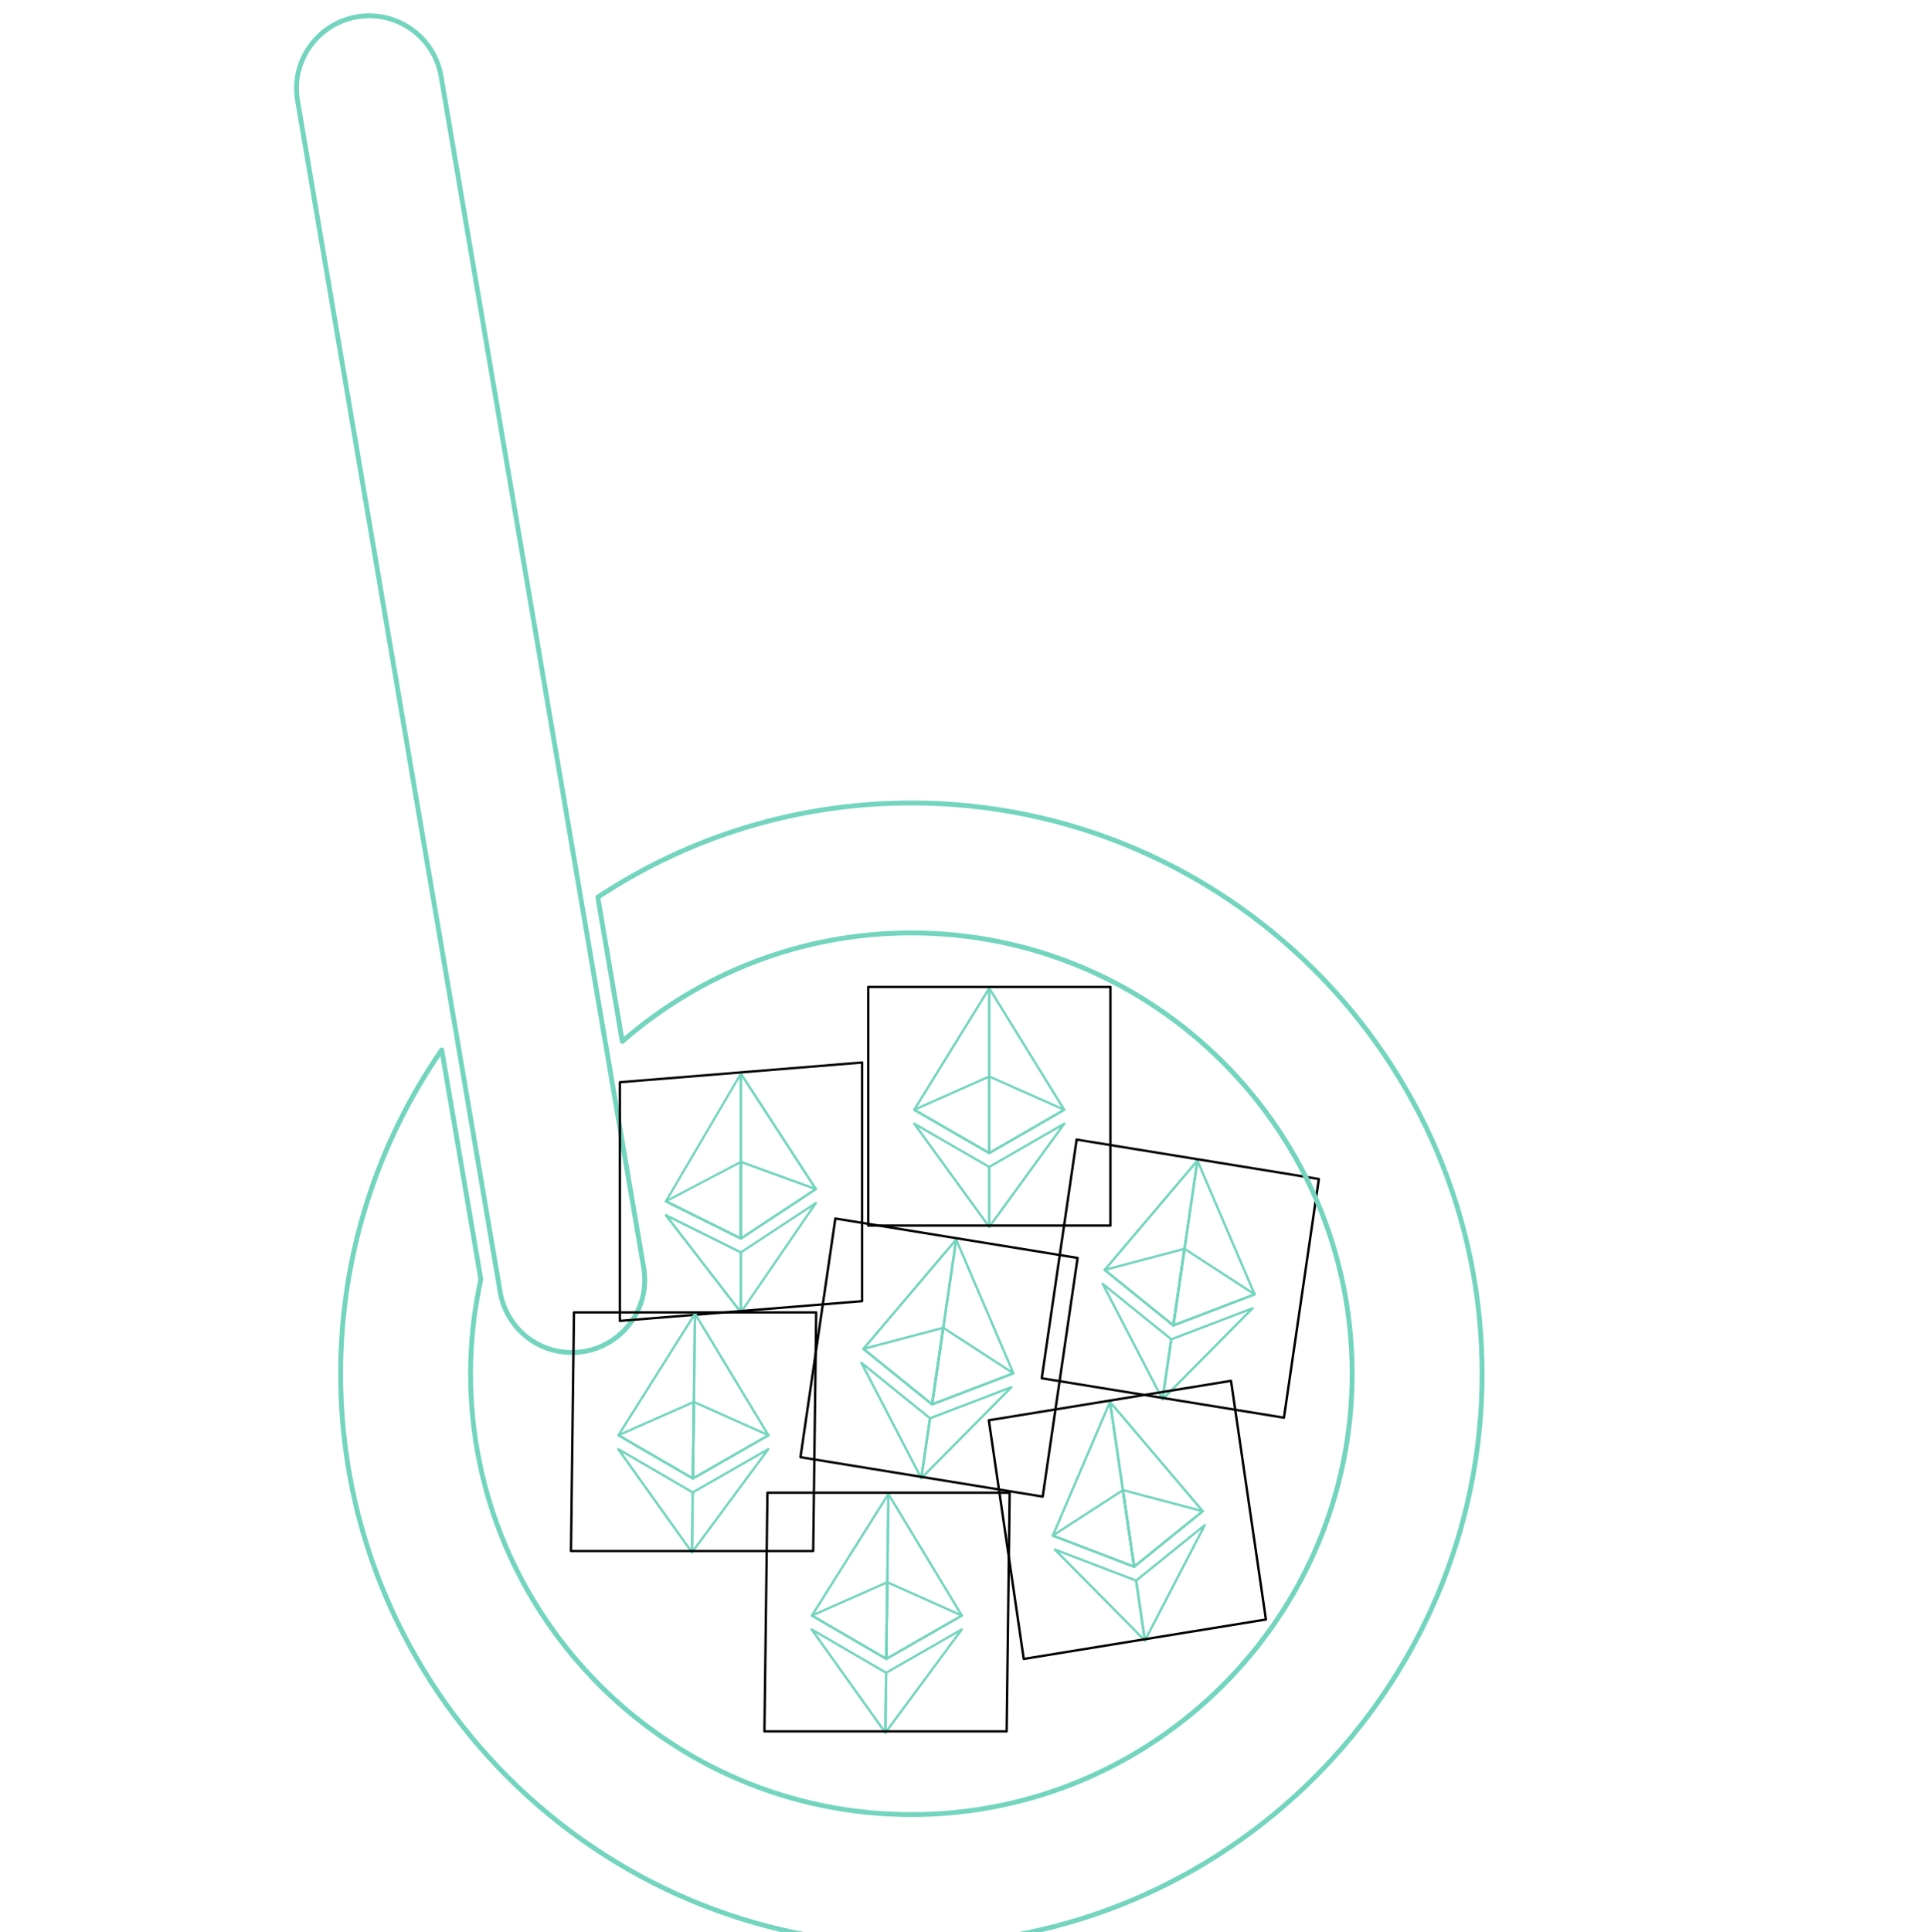 <?xml version="1.0" encoding="UTF-8" standalone="no"?>
<!DOCTYPE svg PUBLIC "-//W3C//DTD SVG 1.1//EN" "http://www.w3.org/Graphics/SVG/1.1/DTD/svg11.dtd">
<svg width="100%" height="100%" viewBox="0 0 400 401" version="1.1" xmlns="http://www.w3.org/2000/svg" xmlns:xlink="http://www.w3.org/1999/xlink" xml:space="preserve" xmlns:serif="http://www.serif.com/" style="fill-rule:evenodd;clip-rule:evenodd;stroke-linejoin:round;stroke-miterlimit:2;">
    <g transform="matrix(1,0,0,1,-777.168,-17177.7)">
        <g transform="matrix(5.667,0,0,3.229,42318,2199.47)">
            <g transform="matrix(0.615,0,0,0.615,-2764.08,1787.4)">
                <g>
                    <g transform="matrix(0.673,0,0,1.181,-7556,4637.05)">
                        <path d="M245.62,118.96C242.47,118.96 239.81,116.71 239.28,113.6L221.35,8.18C221.06,6.48 221.45,4.78 222.45,3.38C223.45,1.98 224.93,1.05 226.62,0.76C230.12,0.17 233.45,2.53 234.05,6.03L251.98,111.45C252.27,113.15 251.88,114.85 250.88,116.25C249.88,117.65 248.4,118.58 246.71,118.87C246.36,118.92 245.99,118.96 245.62,118.96Z" style="fill:none;fill-rule:nonzero;stroke:rgb(116,213,191);stroke-width:0.43px;"/>
                        <g transform="matrix(2.418,0,0,1.378,17850.5,-6538.81)">
                            <g id="ethereum" transform="matrix(0.007,0,0,0.012,-7267.47,4808.08)">
                                <g>
                                    <g transform="matrix(1,0,0,1,-108.241,0)">
                                        <path d="M392.07,0L392.07,882.29L784.13,650.54L392.07,0Z" style="fill:none;fill-rule:nonzero;stroke:rgb(116,213,191);stroke-width:12.44px;"/>
                                    </g>
                                    <g transform="matrix(1,0,0,1,-108.241,0)">
                                        <path d="M392.07,0L-0,650.54L392.07,882.29L392.07,0Z" style="fill:none;fill-rule:nonzero;stroke:rgb(116,213,191);stroke-width:12.44px;"/>
                                    </g>
                                    <g transform="matrix(1,0,0,1,-108.241,0)">
                                        <path d="M392.07,956.52L392.07,1277.38L784.37,724.89L392.07,956.52Z" style="fill:none;fill-rule:nonzero;stroke:rgb(116,213,191);stroke-width:12.44px;"/>
                                    </g>
                                    <g transform="matrix(1,0,0,1,-108.241,0)">
                                        <path d="M392.07,1277.38L392.07,956.52L-0,724.89L392.07,1277.38Z" style="fill:none;fill-rule:nonzero;stroke:rgb(116,213,191);stroke-width:12.44px;"/>
                                    </g>
                                    <g transform="matrix(1,0,0,1,-108.241,0)">
                                        <path d="M392.07,882.29L784.13,650.54L392.07,472.33L392.07,882.29Z" style="fill:none;fill-rule:nonzero;stroke:rgb(116,213,191);stroke-width:12.44px;"/>
                                    </g>
                                    <g transform="matrix(1,0,0,1,-108.241,0)">
                                        <path d="M0,650.54L392.07,882.29L392.07,472.33L0,650.54Z" style="fill:none;fill-rule:nonzero;stroke:rgb(116,213,191);stroke-width:12.44px;"/>
                                    </g>
                                    <g transform="matrix(3.166,0,0,3.193,-4879.34,-48633.4)">
                                        <rect x="1431" y="15229.1" width="400" height="400" style="fill:none;stroke:black;stroke-width:3.91px;stroke-linecap:round;stroke-miterlimit:1.5;"/>
                                    </g>
                                </g>
                            </g>
                            <g id="ethereum1" serif:id="ethereum" transform="matrix(0.007,0.002,-0.001,0.012,-7259.85,4818.58)">
                                <g>
                                    <g transform="matrix(1,0,0,1,-108.241,0)">
                                        <path d="M392.07,0L392.07,882.29L784.13,650.54L392.07,0Z" style="fill:none;fill-rule:nonzero;stroke:rgb(116,213,191);stroke-width:12.44px;"/>
                                    </g>
                                    <g transform="matrix(1,0,0,1,-108.241,0)">
                                        <path d="M392.07,0L-0,650.54L392.07,882.29L392.07,0Z" style="fill:none;fill-rule:nonzero;stroke:rgb(116,213,191);stroke-width:12.44px;"/>
                                    </g>
                                    <g transform="matrix(1,0,0,1,-108.241,0)">
                                        <path d="M392.07,956.52L392.07,1277.38L784.37,724.89L392.07,956.52Z" style="fill:none;fill-rule:nonzero;stroke:rgb(116,213,191);stroke-width:12.44px;"/>
                                    </g>
                                    <g transform="matrix(1,0,0,1,-108.241,0)">
                                        <path d="M392.07,1277.38L392.07,956.52L-0,724.89L392.07,1277.38Z" style="fill:none;fill-rule:nonzero;stroke:rgb(116,213,191);stroke-width:12.44px;"/>
                                    </g>
                                    <g transform="matrix(1,0,0,1,-108.241,0)">
                                        <path d="M392.07,882.29L784.13,650.54L392.07,472.33L392.07,882.29Z" style="fill:none;fill-rule:nonzero;stroke:rgb(116,213,191);stroke-width:12.44px;"/>
                                    </g>
                                    <g transform="matrix(1,0,0,1,-108.241,0)">
                                        <path d="M0,650.54L392.07,882.29L392.07,472.33L0,650.54Z" style="fill:none;fill-rule:nonzero;stroke:rgb(116,213,191);stroke-width:12.44px;"/>
                                    </g>
                                    <g transform="matrix(3.166,0,0,3.193,-4879.34,-48633.4)">
                                        <rect x="1431" y="15229.1" width="400" height="400" style="fill:none;stroke:black;stroke-width:3.91px;stroke-linecap:round;stroke-miterlimit:1.5;"/>
                                    </g>
                                </g>
                            </g>
                            <g id="ethereum2" serif:id="ethereum" transform="matrix(0.007,-0.002,0.001,0.012,-7263.05,4835.21)">
                                <g>
                                    <g transform="matrix(1,0,0,1,-108.241,0)">
                                        <path d="M392.07,0L392.07,882.29L784.13,650.54L392.07,0Z" style="fill:none;fill-rule:nonzero;stroke:rgb(116,213,191);stroke-width:12.44px;"/>
                                    </g>
                                    <g transform="matrix(1,0,0,1,-108.241,0)">
                                        <path d="M392.07,0L-0,650.54L392.07,882.29L392.07,0Z" style="fill:none;fill-rule:nonzero;stroke:rgb(116,213,191);stroke-width:12.44px;"/>
                                    </g>
                                    <g transform="matrix(1,0,0,1,-108.241,0)">
                                        <path d="M392.07,956.52L392.07,1277.38L784.37,724.89L392.07,956.52Z" style="fill:none;fill-rule:nonzero;stroke:rgb(116,213,191);stroke-width:12.44px;"/>
                                    </g>
                                    <g transform="matrix(1,0,0,1,-108.241,0)">
                                        <path d="M392.07,1277.38L392.07,956.52L-0,724.89L392.07,1277.38Z" style="fill:none;fill-rule:nonzero;stroke:rgb(116,213,191);stroke-width:12.44px;"/>
                                    </g>
                                    <g transform="matrix(1,0,0,1,-108.241,0)">
                                        <path d="M392.07,882.29L784.13,650.54L392.07,472.33L392.07,882.29Z" style="fill:none;fill-rule:nonzero;stroke:rgb(116,213,191);stroke-width:12.44px;"/>
                                    </g>
                                    <g transform="matrix(1,0,0,1,-108.241,0)">
                                        <path d="M0,650.54L392.07,882.29L392.07,472.33L0,650.54Z" style="fill:none;fill-rule:nonzero;stroke:rgb(116,213,191);stroke-width:12.44px;"/>
                                    </g>
                                    <g transform="matrix(3.166,0,0,3.193,-4879.34,-48633.4)">
                                        <rect x="1431" y="15229.1" width="400" height="400" style="fill:none;stroke:black;stroke-width:3.91px;stroke-linecap:round;stroke-miterlimit:1.5;"/>
                                    </g>
                                </g>
                            </g>
                            <g id="ethereum3" serif:id="ethereum" transform="matrix(0.007,0.002,-0.001,0.012,-7268.68,4823.65)">
                                <g>
                                    <g transform="matrix(1,0,0,1,-108.241,0)">
                                        <path d="M392.07,0L392.07,882.29L784.13,650.54L392.07,0Z" style="fill:none;fill-rule:nonzero;stroke:rgb(116,213,191);stroke-width:12.44px;"/>
                                    </g>
                                    <g transform="matrix(1,0,0,1,-108.241,0)">
                                        <path d="M392.07,0L-0,650.54L392.07,882.29L392.07,0Z" style="fill:none;fill-rule:nonzero;stroke:rgb(116,213,191);stroke-width:12.44px;"/>
                                    </g>
                                    <g transform="matrix(1,0,0,1,-108.241,0)">
                                        <path d="M392.07,956.52L392.07,1277.38L784.37,724.89L392.07,956.52Z" style="fill:none;fill-rule:nonzero;stroke:rgb(116,213,191);stroke-width:12.44px;"/>
                                    </g>
                                    <g transform="matrix(1,0,0,1,-108.241,0)">
                                        <path d="M392.07,1277.38L392.07,956.52L-0,724.89L392.07,1277.38Z" style="fill:none;fill-rule:nonzero;stroke:rgb(116,213,191);stroke-width:12.44px;"/>
                                    </g>
                                    <g transform="matrix(1,0,0,1,-108.241,0)">
                                        <path d="M392.07,882.29L784.13,650.54L392.07,472.33L392.07,882.29Z" style="fill:none;fill-rule:nonzero;stroke:rgb(116,213,191);stroke-width:12.44px;"/>
                                    </g>
                                    <g transform="matrix(1,0,0,1,-108.241,0)">
                                        <path d="M0,650.54L392.07,882.29L392.07,472.33L0,650.54Z" style="fill:none;fill-rule:nonzero;stroke:rgb(116,213,191);stroke-width:12.44px;"/>
                                    </g>
                                    <g transform="matrix(3.166,0,0,3.193,-4879.34,-48633.4)">
                                        <rect x="1431" y="15229.1" width="400" height="400" style="fill:none;stroke:black;stroke-width:3.91px;stroke-linecap:round;stroke-miterlimit:1.5;"/>
                                    </g>
                                </g>
                            </g>
                            <g id="ethereum4" serif:id="ethereum" transform="matrix(0.007,-0.001,0,0.012,-7276.56,4813.85)">
                                <g>
                                    <g transform="matrix(1,0,0,1,-108.241,0)">
                                        <path d="M392.07,0L392.07,882.29L784.13,650.54L392.07,0Z" style="fill:none;fill-rule:nonzero;stroke:rgb(116,213,191);stroke-width:12.44px;"/>
                                    </g>
                                    <g transform="matrix(1,0,0,1,-108.241,0)">
                                        <path d="M392.07,0L-0,650.54L392.07,882.29L392.07,0Z" style="fill:none;fill-rule:nonzero;stroke:rgb(116,213,191);stroke-width:12.44px;"/>
                                    </g>
                                    <g transform="matrix(1,0,0,1,-108.241,0)">
                                        <path d="M392.07,956.52L392.07,1277.38L784.37,724.89L392.07,956.52Z" style="fill:none;fill-rule:nonzero;stroke:rgb(116,213,191);stroke-width:12.44px;"/>
                                    </g>
                                    <g transform="matrix(1,0,0,1,-108.241,0)">
                                        <path d="M392.07,1277.38L392.07,956.52L-0,724.89L392.07,1277.38Z" style="fill:none;fill-rule:nonzero;stroke:rgb(116,213,191);stroke-width:12.44px;"/>
                                    </g>
                                    <g transform="matrix(1,0,0,1,-108.241,0)">
                                        <path d="M392.07,882.29L784.13,650.54L392.07,472.33L392.07,882.29Z" style="fill:none;fill-rule:nonzero;stroke:rgb(116,213,191);stroke-width:12.44px;"/>
                                    </g>
                                    <g transform="matrix(1,0,0,1,-108.241,0)">
                                        <path d="M0,650.54L392.07,882.29L392.07,472.33L0,650.54Z" style="fill:none;fill-rule:nonzero;stroke:rgb(116,213,191);stroke-width:12.44px;"/>
                                    </g>
                                    <g transform="matrix(3.166,0,0,3.193,-4879.34,-48633.4)">
                                        <rect x="1431" y="15229.1" width="400" height="400" style="fill:none;stroke:black;stroke-width:3.91px;stroke-linecap:round;stroke-miterlimit:1.5;"/>
                                    </g>
                                </g>
                            </g>
                            <g id="ethereum5" serif:id="ethereum" transform="matrix(0.007,0,-8.62163e-05,0.012,-7278.24,4828.98)">
                                <g>
                                    <g transform="matrix(1,0,0,1,-108.241,0)">
                                        <path d="M392.07,0L392.07,882.29L784.13,650.54L392.07,0Z" style="fill:none;fill-rule:nonzero;stroke:rgb(116,213,191);stroke-width:12.44px;"/>
                                    </g>
                                    <g transform="matrix(1,0,0,1,-108.241,0)">
                                        <path d="M392.07,0L-0,650.54L392.07,882.29L392.07,0Z" style="fill:none;fill-rule:nonzero;stroke:rgb(116,213,191);stroke-width:12.44px;"/>
                                    </g>
                                    <g transform="matrix(1,0,0,1,-108.241,0)">
                                        <path d="M392.07,956.52L392.07,1277.38L784.37,724.89L392.07,956.52Z" style="fill:none;fill-rule:nonzero;stroke:rgb(116,213,191);stroke-width:12.44px;"/>
                                    </g>
                                    <g transform="matrix(1,0,0,1,-108.241,0)">
                                        <path d="M392.07,1277.38L392.07,956.52L-0,724.89L392.07,1277.38Z" style="fill:none;fill-rule:nonzero;stroke:rgb(116,213,191);stroke-width:12.44px;"/>
                                    </g>
                                    <g transform="matrix(1,0,0,1,-108.241,0)">
                                        <path d="M392.07,882.29L784.13,650.54L392.07,472.33L392.07,882.29Z" style="fill:none;fill-rule:nonzero;stroke:rgb(116,213,191);stroke-width:12.44px;"/>
                                    </g>
                                    <g transform="matrix(1,0,0,1,-108.241,0)">
                                        <path d="M0,650.54L392.07,882.29L392.07,472.33L0,650.54Z" style="fill:none;fill-rule:nonzero;stroke:rgb(116,213,191);stroke-width:12.44px;"/>
                                    </g>
                                    <g transform="matrix(3.166,0,0,3.193,-4879.34,-48633.4)">
                                        <rect x="1431" y="15229.1" width="400" height="400" style="fill:none;stroke:black;stroke-width:3.91px;stroke-linecap:round;stroke-miterlimit:1.5;"/>
                                    </g>
                                </g>
                            </g>
                            <g id="ethereum6" serif:id="ethereum" transform="matrix(0.007,0,-8.62163e-05,0.012,-7271.16,4840.56)">
                                <g>
                                    <g transform="matrix(1,0,0,1,-108.241,0)">
                                        <path d="M392.07,0L392.07,882.29L784.13,650.54L392.07,0Z" style="fill:none;fill-rule:nonzero;stroke:rgb(116,213,191);stroke-width:12.44px;"/>
                                    </g>
                                    <g transform="matrix(1,0,0,1,-108.241,0)">
                                        <path d="M392.07,0L-0,650.54L392.07,882.29L392.07,0Z" style="fill:none;fill-rule:nonzero;stroke:rgb(116,213,191);stroke-width:12.44px;"/>
                                    </g>
                                    <g transform="matrix(1,0,0,1,-108.241,0)">
                                        <path d="M392.07,956.52L392.07,1277.38L784.37,724.89L392.07,956.52Z" style="fill:none;fill-rule:nonzero;stroke:rgb(116,213,191);stroke-width:12.44px;"/>
                                    </g>
                                    <g transform="matrix(1,0,0,1,-108.241,0)">
                                        <path d="M392.07,1277.38L392.07,956.52L-0,724.89L392.07,1277.38Z" style="fill:none;fill-rule:nonzero;stroke:rgb(116,213,191);stroke-width:12.44px;"/>
                                    </g>
                                    <g transform="matrix(1,0,0,1,-108.241,0)">
                                        <path d="M392.07,882.29L784.13,650.54L392.07,472.33L392.07,882.29Z" style="fill:none;fill-rule:nonzero;stroke:rgb(116,213,191);stroke-width:12.44px;"/>
                                    </g>
                                    <g transform="matrix(1,0,0,1,-108.241,0)">
                                        <path d="M0,650.54L392.07,882.29L392.07,472.33L0,650.54Z" style="fill:none;fill-rule:nonzero;stroke:rgb(116,213,191);stroke-width:12.44px;"/>
                                    </g>
                                    <g transform="matrix(3.166,0,0,3.193,-4879.34,-48633.4)">
                                        <rect x="1431" y="15229.1" width="400" height="400" style="fill:none;stroke:black;stroke-width:3.91px;stroke-linecap:round;stroke-miterlimit:1.5;"/>
                                    </g>
                                </g>
                            </g>
                        </g>
                        <path d="M275.67,70.33C265.42,70.33 255.89,73.4 247.92,78.67L250.09,91.43C256.94,85.46 265.89,81.83 275.67,81.83C297.18,81.83 314.68,99.33 314.68,120.84C314.68,142.35 297.18,159.85 275.67,159.85C254.16,159.85 236.66,142.35 236.66,120.84C236.66,117.97 236.98,115.18 237.57,112.49L234.11,92.18C228.47,100.33 225.16,110.21 225.16,120.85C225.16,148.7 247.82,171.36 275.67,171.36C303.52,171.36 326.18,148.7 326.18,120.85C326.18,93 303.53,70.33 275.67,70.33Z" style="fill:none;fill-rule:nonzero;stroke:rgb(116,213,191);stroke-width:0.43px;"/>
                    </g>
                    <g transform="matrix(0.176,0,0,0.31,-7468,-681.082)">
                        <rect x="219.5" y="17176.8" width="650.724" height="650.724" style="fill:none;"/>
                    </g>
                </g>
            </g>
        </g>
    </g>
</svg>
